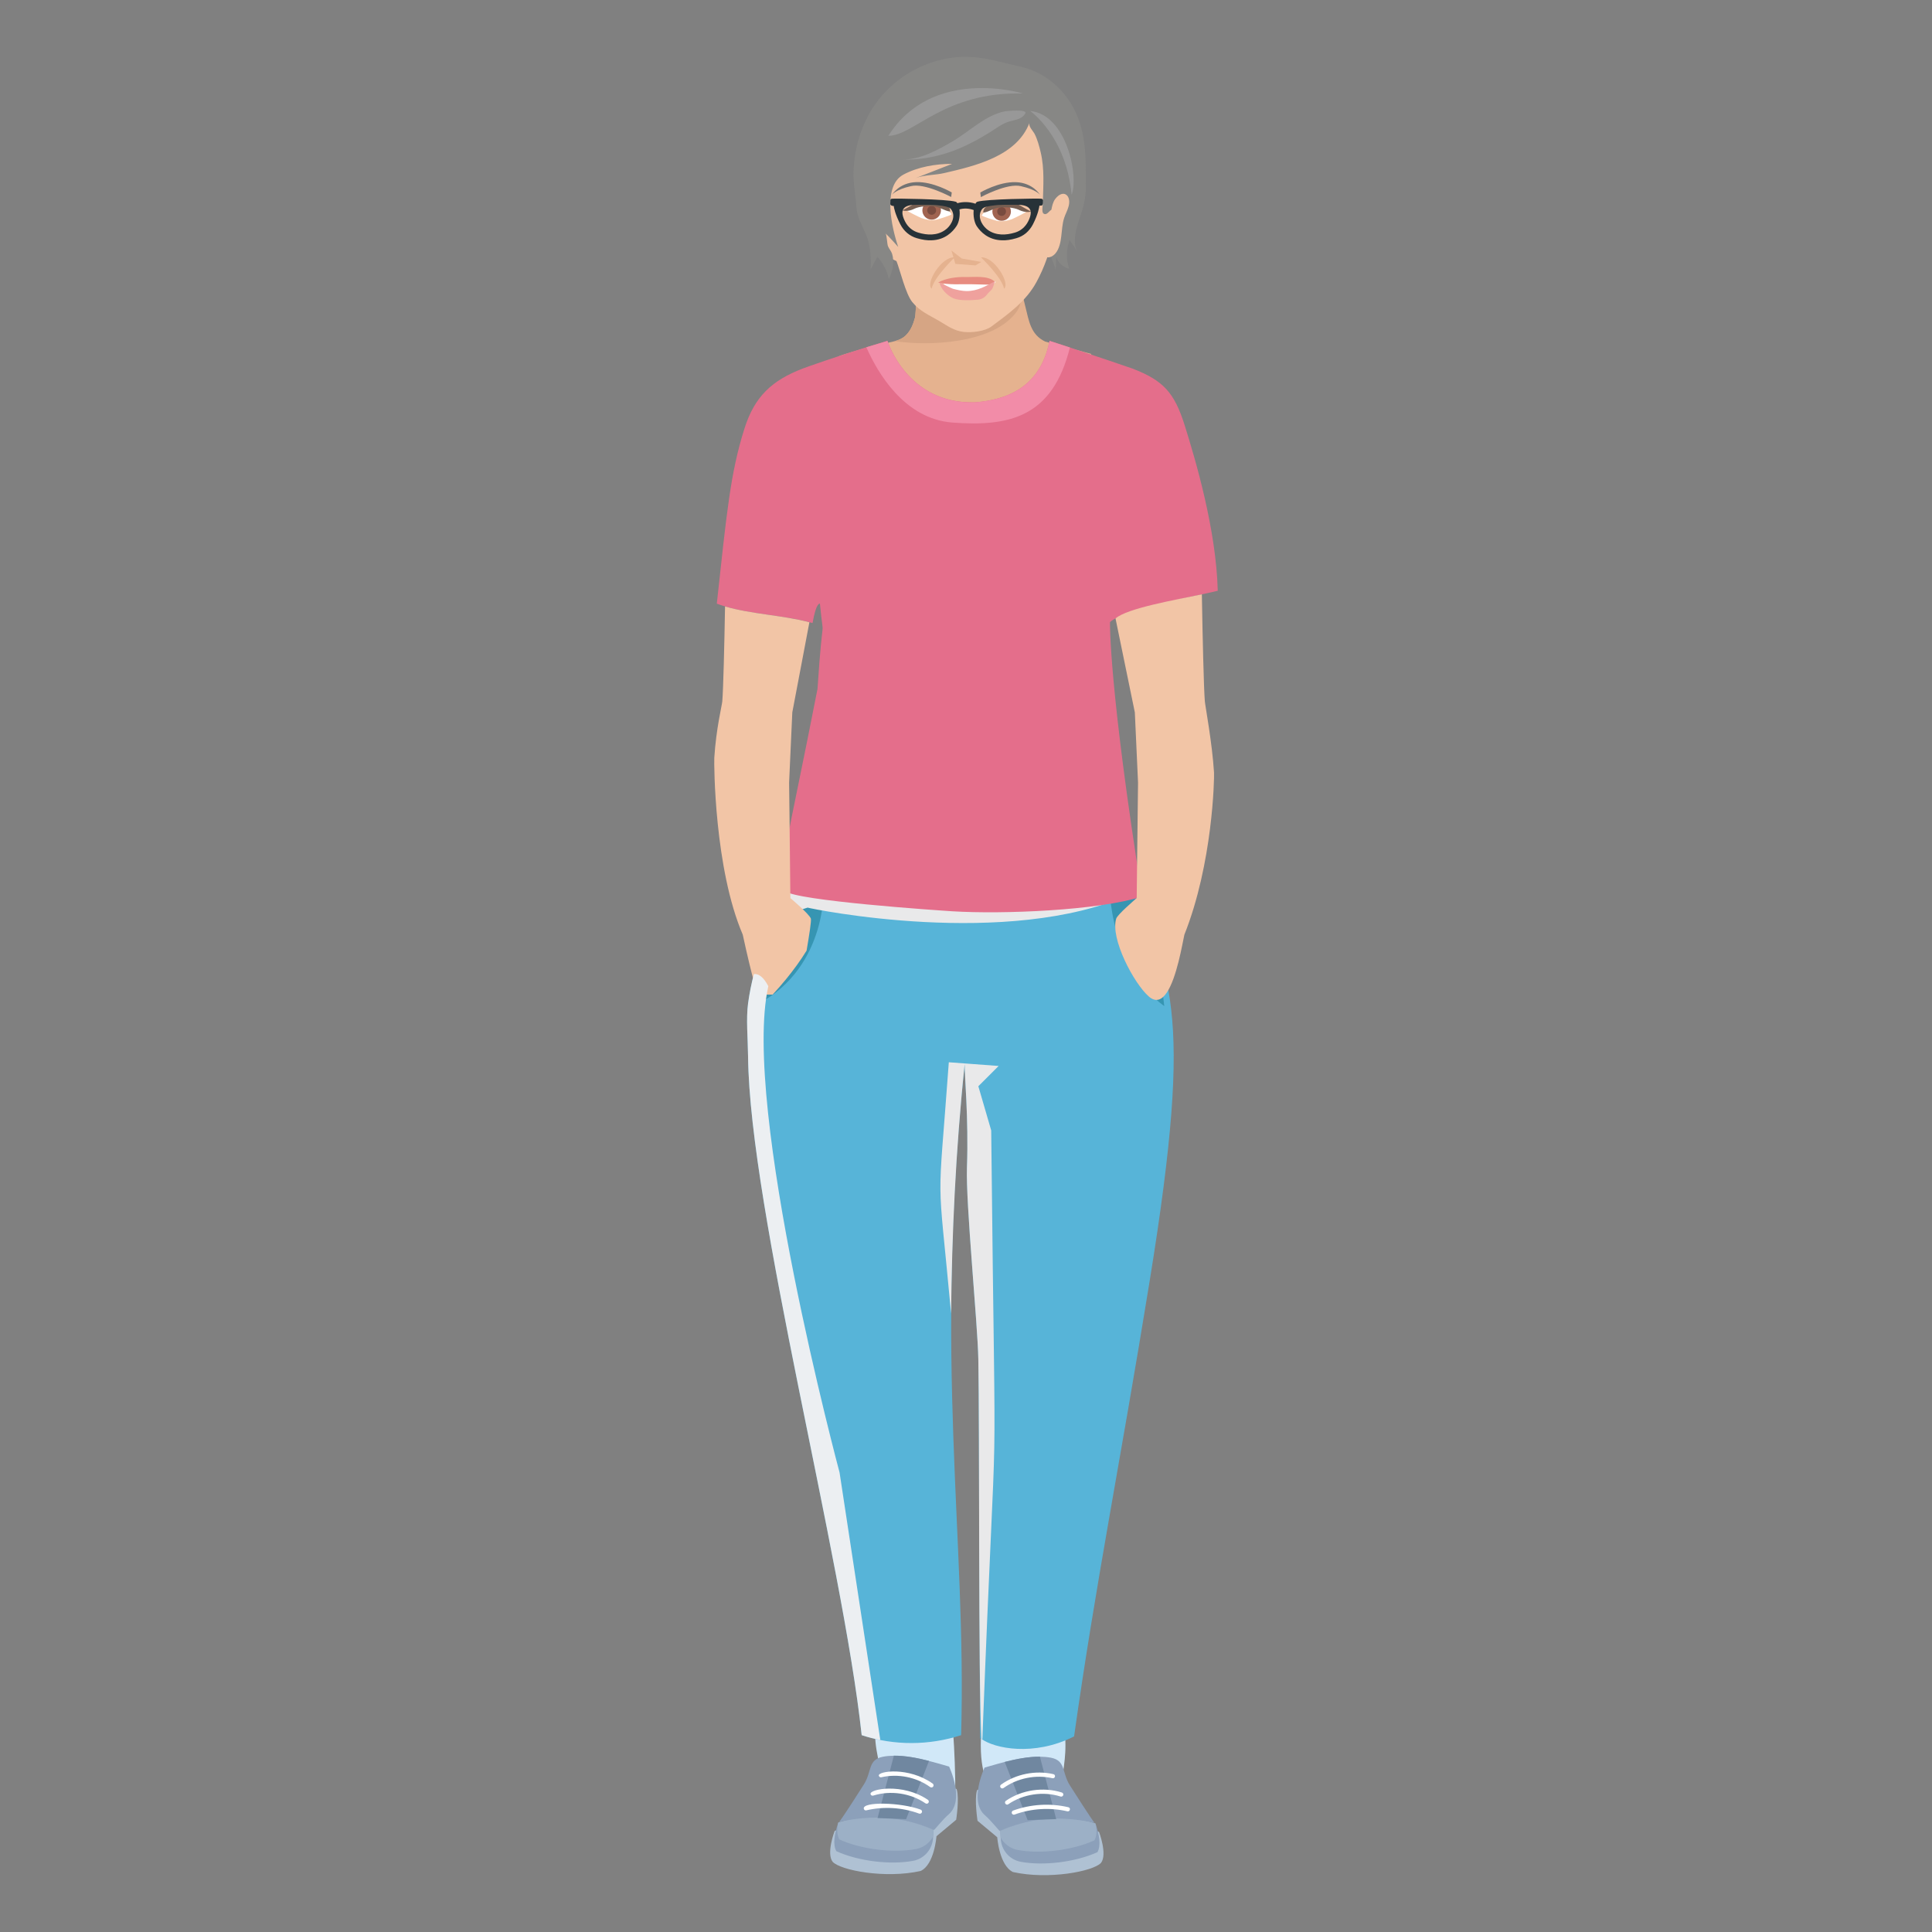 <?xml version="1.0" encoding="utf-8"?>
<!-- Generator: Adobe Illustrator 16.0.0, SVG Export Plug-In . SVG Version: 6.00 Build 0)  -->
<!DOCTYPE svg PUBLIC "-//W3C//DTD SVG 1.1//EN" "http://www.w3.org/Graphics/SVG/1.1/DTD/svg11.dtd">
<svg version="1.1" id="Layer_1" xmlns="http://www.w3.org/2000/svg" xmlns:xlink="http://www.w3.org/1999/xlink" x="0px" y="0px"
	 width="85px" height="85px" viewBox="0 0 85 85" enable-background="new 0 0 85 85" xml:space="preserve">
<rect x="0" y="0" width="85" height="85" fill="#808080" stroke="none"/>
<g>
	<path fill="#D1E8F8" d="M38.018,63.721v4.332c1.109,3.814,0.518,4.347,0.484,8.229c-0.006,0.988,0.41,1.646,0.379,3.625h3.139
		c0.104-4.754-0.562-5.621-0.645-16.185L38.018,63.721L38.018,63.721z M46.875,76.767c-0.018-2.271-0.412-4.534,0.064-6.806
		c0.021-0.113,0.049-0.227,0.07-0.338V63.72h-3.186c-0.049,1.68-0.082,2.06-0.057,3.728c0.098,4.363-0.375,0.965-0.611,9.026
		c-0.053,1.784,0.377,1.751,0.584,3.323l3.365,0.107c-0.012-0.233-0.447-0.61-0.447-0.647
		C46.652,78.375,46.883,77.649,46.875,76.767L46.875,76.767z"/>
	<path fill="#E5B28F" d="M45.111,13.486c-0.047-0.181-0.088-0.369-0.125-0.554c-0.078-0.351,0.393-1.942,0.184-2.188
		c-0.172-0.203-0.826-0.082-1.441,0.053c-0.451,0.1-0.883,0.204-1.086,0.186l-2.271,0.086c0.002,0,0,0.146-0.008,0.368
		c-0.012,0.743-0.062,2.36-0.107,2.535c-0.078,0.296-0.197,0.59-0.422,0.798c-0.121,0.114-0.281,0.185-0.463,0.237
		c-0.375,0.11-0.846,0.136-1.285,0.295c-0.209,0.074-1.018,0.295-1.176,0.372c-0.225,0.107,1.682,2.626,1.791,2.782
		c0.486,0.665,1.031,1.062,1.729,1.469c0.771,0.447,1.016,1.672,1.352,2.463c0.113,0.266,0.227,0.535,0.412,0.758
		c0.182,0.221,0.443,0.396,0.73,0.409c0.539,0.02,0.93-0.506,1.16-0.996c0.215-0.454,0.383-0.928,0.5-1.416
		c0.09-0.374,0.107-0.8,0.34-1.122c0.408-0.558,1.121-0.892,1.566-1.456c0.68-0.871,1.215-1.931,1.52-2.994l-2.031-0.545
		C45.346,14.719,45.271,14.126,45.111,13.486z"/>
	<path fill="#D6A584" d="M43.996,11.994c-0.359-0.334-0.732-0.598-1.119-0.795c-0.449,0.101-0.881,0.205-1.084,0.185l-1.43,0.055
		c-0.012,0.743-0.062,2.36-0.107,2.535c-0.078,0.295-0.197,0.59-0.42,0.798c-0.123,0.114-0.283,0.185-0.465,0.236
		c1.506,0.233,4.246,0.1,5.291-1.209C45.455,12.842,44.072,12.058,43.996,11.994L43.996,11.994z"/>
	<path fill="#57B4D8" d="M49.27,37.1c-1.094,0.186-0.332,0.056-3.828,0.655c-1.846-0.301-2.424-0.418-10.23-1.562
		c0,0.003-0.062,0.418-0.064,0.418c-0.061,0.443-0.143,0.882-0.25,1.316c-0.41,1.685-1.252,3.102-1.729,4.926
		c-0.111,0.424-0.197,0.855-0.256,1.29c-0.092,0.682-0.01,1.527,0,2.352c0.074,6.721,4.152,21.994,4.998,29.845
		c1.453,0.474,2.984,0.451,4.375,0c0.246-8.745-1.213-16.392,0.156-29.527c-0.014,0.44,0.178,2.393,0.102,4.541
		c-0.059,1.578,0.469,6.865,0.498,8.443c0.029,1.546,0.053,13.981,0.08,16.681c0.021,0.01,0.037,0.02,0.057,0.025
		c0.561,0.42,2.301,0.787,4.076-0.107c0.959-6.797,2.004-11.886,3.322-20.015c2.029-12.495,0.838-13.233-0.979-18.358
		C49.492,37.72,49.381,37.411,49.27,37.1z"/>
	<path fill="#E9E9EA" d="M41.744,46.735c-0.498,6.867-0.52,4.348,0.1,11.052c0.035-3.421,0.195-7.122,0.598-10.977
		c-0.014,0.44,0.178,2.393,0.1,4.541c-0.059,1.578,0.471,6.865,0.5,8.443c0.061,3.16-0.004,14.06,0.135,16.706
		c0.014,0.01,0.029,0.016,0.043,0.019c0.678-17.672,0.588-7.581,0.389-26.785l-0.566-1.944l0.893-0.892L41.744,46.735L41.744,46.735
		z"/>
	<path fill="#3695B2" d="M34.896,37.927c-0.5,2.062-1.381,3.75-1.715,6.243c0.072-0.004,0.145-0.014,0.217-0.026
		c2.998-1.62,2.939-5.202,2.756-5.429C35.787,38.267,35.355,38.023,34.896,37.927L34.896,37.927z M48.793,38.39
		c0,0-0.199,3.938,2.43,5.876c-0.221-2.182-0.869-4.113-1.625-6.245C49.342,38.111,49.072,38.237,48.793,38.39z"/>
	<path fill="#E9E9EA" d="M34.506,38.633l-0.164,1.675l1.189-0.377c0.162,0.053,8.807,1.835,14.209-0.595
		C44.555,37.661,34.506,38.633,34.506,38.633z"/>
	<path fill="#E46E8B" d="M53.576,25.992c-0.066-2.683-0.977-5.761-1.459-7.293c-0.451-1.43-0.939-1.957-2.275-2.477
		c-0.125-0.049-1.725-0.587-2.77-0.934c-0.508-0.168-0.885-0.291-0.896-0.291c-0.406,2.055-1.895,2.593-3.271,2.703
		c-2.998,0.098-3.861-2.703-3.861-2.703s-0.389,0.115-0.926,0.281c-1.141,0.348-2.682,0.887-2.801,0.936
		c-1.342,0.518-2.117,1.217-2.566,2.646c-0.621,1.959-0.781,3.724-1.215,7.699c1.289,0.479,2.846,0.468,4.213,0.852
		c0.162-0.932,0.322-0.854,0.324-0.852c0.188,1.98,0.15-0.136-0.107,3.753c-1.301,6.666-1.855,8.509-1.432,8.889
		c0.49,0.429,6.676,0.848,7.373,0.892c2.223,0.135,6.391-0.033,8.346-0.648c-1.479-9.27-1.418-12.073-1.418-12.073
		C49.414,26.808,52.703,26.207,53.576,25.992L53.576,25.992z"/>
	<path fill="#E46E8B" d="M34.531,39.201c0.043,0.035,0.125,0.071,0.24,0.106l-0.031-2.904
		C34.369,38.267,34.285,38.979,34.531,39.201L34.531,39.201z M50.01,39.513c0,0-0.004,0.002-0.008,0.002
		c0.088-0.022,0.174-0.045,0.25-0.071c-0.076-0.488-0.15-0.949-0.227-1.388L50.01,39.513z"/>
	<path fill="#F28CA8" d="M42.904,17.701c-2.998,0.098-3.861-2.703-3.861-2.703s-0.389,0.116-0.926,0.281
		c0.482,1.1,1.664,3.154,3.789,3.312c2.537,0.191,4.402-0.256,5.166-3.303c-0.508-0.168-0.885-0.291-0.896-0.291
		C45.77,17.053,44.281,17.591,42.904,17.701L42.904,17.701z"/>
	<path fill="#AFC1D3" d="M48.283,80.568c-0.637-0.268-5.195-2.167-5.303-1.79c-0.115,0.404,0.027,1.329,0.027,1.329l0.867,0.724
		c0,0,0.088,1.241,0.693,1.531c1.561,0.347,3.525-0.028,3.873-0.403c0.289-0.377-0.086-1.359-0.086-1.359
		S48.332,80.59,48.283,80.568z"/>
	<path fill="#8CA0BA" d="M48.191,80.222c-1.404-0.447-2.871-0.26-4.199,0.333c0.004,0,0.012,0.004,0.012,0.004s0.014,0.1,0.02,0.284
		c0.004,0.011,0.004,0.023,0.004,0.039c0.018,0.505,0.381,0.938,0.881,1.029c0.984,0.184,2.389,0.023,3.375-0.424
		c0.162-0.295,0.078-0.767-0.07-1.202C48.205,80.264,48.199,80.244,48.191,80.222z"/>
	<path fill="#9CB0C6" d="M48.191,80.222c-1.404-0.447-2.871-0.26-4.199,0.333c0.004,0,0.012,0.004,0.012,0.004s0.014,0.1,0.02,0.284
		c0.152,0.277,0.424,0.489,0.754,0.548c0.984,0.183,2.389,0.023,3.373-0.424c0.098-0.177,0.107-0.422,0.062-0.682
		C48.205,80.264,48.199,80.244,48.191,80.222L48.191,80.222z"/>
	<path fill="#8CA0BA" d="M47.07,78.548c-0.361-0.568-0.166-1.086-0.836-1.217c-0.152-0.028-0.314-0.042-0.482-0.044
		c-0.795-0.007-1.674,0.261-2.434,0.479c0,0-0.705,1.484,0.023,2.104c0.25,0.213,0.604,0.669,0.648,0.686
		c0.592-0.262,1.18-0.425,1.771-0.498c0.232-0.028,0.465-0.044,0.699-0.047c0.555-0.006,1.121,0.06,1.701,0.187
		C48.115,80.188,47.174,78.714,47.07,78.548L47.07,78.548z"/>
	<path fill="#7087A0" d="M45.752,77.287c-0.496-0.005-1.039,0.101-1.549,0.231l1.01,2.561l0.551-0.021l0.705-0.026l-0.006-0.021
		L45.752,77.287L45.752,77.287z"/>
	<path fill="#FFFFFF" d="M47.004,79.511c-0.799-0.188-1.662-0.135-2.432,0.147c-0.047,0.019-0.072,0.071-0.055,0.12
		c0.018,0.048,0.068,0.072,0.115,0.056c0.002,0,0.002,0,0.002,0c0.736-0.271,1.562-0.321,2.324-0.144
		c0.049,0.014,0.102-0.019,0.111-0.067C47.086,79.572,47.053,79.521,47.004,79.511z"/>
	<g>
		<path fill="#FFFFFF" d="M46.717,78.863c-0.814-0.258-1.758-0.118-2.461,0.363c-0.043,0.029-0.053,0.088-0.023,0.131
			c0.018,0.024,0.045,0.04,0.076,0.04c0.018,0,0.037-0.006,0.051-0.018c0.658-0.45,1.541-0.581,2.301-0.339
			c0.049,0.015,0.102-0.013,0.117-0.062S46.766,78.88,46.717,78.863L46.717,78.863z"/>
	</g>
	<g>
		<path fill="#FFFFFF" d="M46.344,78.055c-0.785-0.18-1.646-0.008-2.301,0.46C44,78.544,43.99,78.602,44.02,78.644
			c0,0,0.002,0,0.002,0.001c0.029,0.041,0.088,0.051,0.129,0.021c0.613-0.438,1.418-0.6,2.152-0.432
			c0.049,0.013,0.1-0.02,0.111-0.068v-0.001C46.426,78.115,46.395,78.065,46.344,78.055L46.344,78.055z"/>
	</g>
	<g>
		<path fill="#AFC1D3" d="M36.795,80.525c-0.049,0.021-0.074,0.03-0.074,0.03s-0.377,0.982-0.088,1.357
			c0.348,0.376,2.312,0.752,3.873,0.403c0.607-0.287,0.695-1.529,0.695-1.529l0.867-0.724c0,0,0.145-0.925,0.027-1.329
			C41.988,78.358,37.432,80.258,36.795,80.525L36.795,80.525z"/>
		<path fill="#8CA0BA" d="M36.885,80.18l-0.021,0.062c-0.148,0.438-0.232,0.908-0.068,1.203c0.984,0.447,2.389,0.607,3.375,0.424
			c0.498-0.09,0.863-0.522,0.881-1.03c0-0.015,0-0.027,0.002-0.038c0.008-0.183,0.021-0.284,0.021-0.284s0.006-0.003,0.01-0.003
			C39.756,79.919,38.289,79.731,36.885,80.18L36.885,80.18z"/>
		<path fill="#9CB0C6" d="M36.885,80.18l-0.021,0.062c-0.045,0.261-0.035,0.508,0.062,0.685c0.984,0.447,2.389,0.605,3.373,0.423
			c0.33-0.06,0.602-0.271,0.752-0.549c0.01-0.184,0.021-0.284,0.021-0.284s0.008-0.003,0.01-0.003
			C39.756,79.919,38.289,79.731,36.885,80.18L36.885,80.18z"/>
		<path fill="#8CA0BA" d="M40.873,77.475c-0.51-0.132-1.053-0.236-1.547-0.231c-0.168,0.003-0.332,0.015-0.484,0.046
			c-0.67,0.13-0.473,0.646-0.834,1.216c-0.104,0.165-1.043,1.64-1.094,1.65c1.457-0.321,2.807-0.249,4.172,0.357
			c0.045-0.017,0.398-0.473,0.65-0.687c0.727-0.62,0.021-2.104,0.021-2.104C41.488,77.645,41.189,77.555,40.873,77.475z"/>
		<path fill="#7087A0" d="M38.609,79.987c0.764,0.028,0.51,0.02,1.256,0.048l1.008-2.561c-0.51-0.132-1.053-0.236-1.547-0.231
			C39.318,77.274,38.619,79.956,38.609,79.987L38.609,79.987z"/>
		<g>
			<path fill="#FFFFFF" d="M40.504,79.615c-0.875-0.322-2.576-0.361-2.5-0.036c0.012,0.05,0.061,0.081,0.109,0.069
				c0.002-0.001,0.002-0.001,0.002-0.001c0.764-0.18,1.59-0.128,2.324,0.144c0.049,0.018,0.102-0.008,0.121-0.057
				C40.578,79.687,40.553,79.634,40.504,79.615L40.504,79.615z"/>
		</g>
		<g>
			<path fill="#FFFFFF" d="M38.301,78.937c0.016,0.049,0.066,0.076,0.115,0.062c0,0,0,0,0.002,0c0.76-0.24,1.643-0.11,2.299,0.34
				c0.043,0.028,0.102,0.019,0.131-0.024c0.029-0.042,0.018-0.101-0.023-0.129l0,0C39.715,78.427,38.229,78.709,38.301,78.937
				L38.301,78.937z"/>
		</g>
		<g>
			<path fill="#FFFFFF" d="M38.664,78.123c0.012,0.05,0.061,0.081,0.111,0.069c0.734-0.168,1.539-0.008,2.15,0.432
				c0.043,0.028,0.102,0.02,0.131-0.022c0.029-0.043,0.02-0.101-0.021-0.131C39.984,77.722,38.617,77.918,38.664,78.123z"/>
		</g>
	</g>
	<path fill="#F2C5A6" d="M34.775,39.513l-0.004-0.205l-0.031-2.904l-0.023-1.971l0.141-3.092l0.752-3.964
		c-1.207-0.318-2.545-0.352-3.711-0.697c-0.029,1.66-0.076,3.637-0.121,4.175c-0.016,0.192-0.27,1.189-0.352,2.487
		c-0.014,0.262,0,4.861,1.252,7.779c0.418,1.932,0.658,2.638,0.658,2.638h0.656c0.209-0.228,0.414-0.459,0.605-0.696
		c0.311-0.383,0.619-0.798,0.889-1.239c0.119-0.692,0.217-1.324,0.189-1.409C35.615,40.222,34.775,39.513,34.775,39.513
		L34.775,39.513z M53.008,30.854c-0.049-0.597-0.102-2.966-0.131-4.706c-1.205,0.253-3.273,0.609-3.799,1.06l0.85,4.134l0.141,3.091
		l-0.043,3.621v0.003l-0.016,1.456c-0.004,0.002-0.004,0.002-0.006,0.002c0,0.003,0,0.003-0.004,0.003
		c-0.09,0.082-0.832,0.716-0.891,0.896c-0.271,0.867,0.77,2.846,1.432,3.426c0.314,0.274,0.574,0.151,0.787-0.162
		c0.447-0.654,0.688-2.146,0.779-2.554c1.25-3.139,1.32-6.872,1.305-7.135C53.332,32.691,53.023,31.046,53.008,30.854z"/>
	<g>
		<path fill="#A74424" d="M47.178,7.683c0.006-0.015,0-0.042-0.006-0.069C47.162,7.677,47.16,7.729,47.178,7.683z"/>
		<path fill="#F2C5A6" d="M44.689,4.006C43.4,3.129,41.375,3.31,40.133,4.109c-1.631,1.053-1.828,2.91-1.5,4.674
			c0.166,0.893,0.465,1.812,0.801,2.681c0.166,0.423,0.412,1.475,0.705,1.829c0.332,0.408,0.748,0.573,1.186,0.831
			c0.354,0.208,0.648,0.434,1.082,0.48c0.352,0.038,0.924-0.024,1.217-0.243c0.758-0.564,1.512-1.1,1.973-1.945
			c0.723-1.325,0.986-2.853,0.807-4.348C46.252,6.837,45.795,4.758,44.689,4.006L44.689,4.006z"/>
		<path fill="#F2C5A6" d="M39.18,9.968c-0.023-0.097-0.039-0.194-0.045-0.293c-0.041-0.206-0.064-0.42-0.09-0.636
			c-0.014-0.135-0.021-0.264-0.031-0.393c-0.074-0.072-0.158-0.119-0.26-0.14c-0.049-0.011-0.1-0.021-0.152-0.015
			c-0.133,0.015-0.279,0.071-0.348,0.225c-0.004,0.008-0.012,0.008-0.012,0.008c-0.066,0.161-0.037,0.369,0.037,0.538
			c0.006,0.007,0.008,0.022,0.016,0.03c0.066,0.154,0.16,0.289,0.227,0.443c0.031,0.061,0.051,0.131,0.07,0.193v0.008
			c0.066,0.202,0.102,0.408,0.15,0.612c0.066,0.274,0.16,0.556,0.338,0.729c0.006,0.006,0.014,0.014,0.02,0.014
			c0.062,0.059,0.127,0.091,0.191,0.125c0.076,0.031,0.375,0.186,0.449,0.193c0.008,0.008,0.016-0.035,0.021-0.037
			c-0.082-0.281-0.383-0.668-0.453-0.968C39.26,10.395,39.217,10.182,39.18,9.968z"/>
		<path fill="#737373" d="M44.693,8.014c-0.756-0.025-1.564,0.456-1.564,0.456l0.025,0.202c0,0,1.162-0.633,1.768-0.48
			c0.682,0.151,0.834,0.379,0.834,0.379S45.451,8.039,44.693,8.014z M39.246,8.568c0,0,0.152-0.227,0.834-0.379
			c0.605-0.15,1.768,0.479,1.768,0.479l0.025-0.202c0,0-0.809-0.48-1.564-0.454C39.551,8.039,39.246,8.568,39.246,8.568z"/>
		<path fill="#E5B28F" d="M41.859,11.02l0.172,0.59l0.889,0.067l0.252-0.152l-0.857-0.151L41.859,11.02z"/>
		<path fill="#FFFFFF" d="M40.906,8.842c-0.254,0.078-0.842,0.221-1.025,0.404c-0.021,0.023,0.586,0.32,0.652,0.345
			c0.209,0.08,0.402,0.108,0.627,0.082c0.061-0.007,0.736-0.211,0.703-0.253C41.572,9.041,41.408,8.867,40.906,8.842z"/>
		<path fill="#A06451" d="M40.99,8.847c-0.227,0-0.408,0.183-0.41,0.408c0,0.226,0.184,0.409,0.41,0.409
			c0.225,0,0.408-0.184,0.408-0.408l0,0C41.398,9.029,41.215,8.847,40.99,8.847L40.99,8.847z"/>
		<path fill="#784B3F" d="M40.99,9.061c-0.107,0-0.195,0.086-0.195,0.194s0.088,0.194,0.195,0.194c0.105,0,0.195-0.086,0.195-0.193
			V9.255C41.186,9.147,41.098,9.061,40.99,9.061L40.99,9.061z"/>
		<path fill="#765E51" d="M40.977,8.844c-0.238-0.029-0.473,0.013-0.695,0.094c-0.084,0.032-0.553,0.326-0.588,0.309
			c0.023,0.013,0.045,0.021,0.062,0.023c0.049,0.008,0.092,0.01,0.133,0.008c0.191-0.011,0.328-0.09,0.328-0.09
			c0.254-0.126,0.668-0.128,0.854-0.111c0.268,0.021,0.479,0.201,0.727,0.23C41.842,8.957,41.201,8.871,40.977,8.844z"/>
		<path fill="#FFFFFF" d="M43.195,9.47c-0.033,0.042,0.641,0.247,0.701,0.253c0.227,0.027,0.42-0.002,0.627-0.081
			c0.064-0.026,0.676-0.321,0.65-0.346c-0.182-0.183-0.77-0.326-1.023-0.404C43.648,8.916,43.484,9.092,43.195,9.47L43.195,9.47z"/>
		<path fill="#A06451" d="M44.068,8.896c-0.229,0-0.408,0.184-0.408,0.409s0.182,0.409,0.408,0.409c0.225,0,0.408-0.184,0.408-0.409
			S44.293,8.896,44.068,8.896z"/>
		<path fill="#784B3F" d="M44.068,9.111c-0.107,0-0.195,0.086-0.195,0.193S43.961,9.5,44.068,9.5c0.105,0,0.191-0.088,0.191-0.195
			C44.262,9.199,44.176,9.111,44.068,9.111z"/>
		<path fill="#765E51" d="M44.082,8.893c-0.225,0.027-0.865,0.115-0.82,0.463c0.248-0.029,0.459-0.208,0.727-0.23
			c0.184-0.016,0.6-0.014,0.852,0.113c0,0,0.141,0.078,0.328,0.088c0.041,0.004,0.086,0.002,0.135-0.006
			c0.021-0.006,0.043-0.014,0.062-0.024c-0.035,0.017-0.504-0.277-0.588-0.308C44.555,8.906,44.318,8.865,44.082,8.893z"/>
		<path fill="#FFFFFF" d="M41.508,12.48l0.266,0.309l1.594,0.088l0.443-0.484C43.811,12.393,41.861,12.305,41.508,12.48z"/>
		<path fill="#E78C80" d="M42.496,12.187c-0.402-0.009-0.875,0.046-1.223,0.245c0.453,0.111,1.018,0.064,1.488,0.074l0.812,0.02
			c0.062-0.046,0.127-0.091,0.191-0.137C43.459,12.111,42.875,12.197,42.496,12.187z"/>
		<path fill="#EFA19D" d="M41.926,12.705c-0.066-0.018-0.59-0.284-0.59-0.282c0.031,0.276,0.365,0.604,0.617,0.704
			c0.27,0.111,0.775,0.085,1.076,0.058c0.148-0.014,0.287-0.089,0.379-0.209c0.072-0.091,0.156-0.164,0.229-0.246
			c0.049-0.052,0.131-0.353,0.145-0.36c-0.41,0.217-0.773,0.436-1.256,0.436C42.338,12.805,42.105,12.753,41.926,12.705
			L41.926,12.705z"/>
		<path fill="#273238" d="M45.791,8.742c-0.098-0.015-2.398,0.012-2.789,0.133c-0.039,0.013-0.07,0.047-0.084,0.088
			c-0.141-0.049-0.291-0.072-0.439-0.072c-0.119,0-0.244,0.016-0.359,0.049c-0.018-0.031-0.041-0.056-0.072-0.064
			c-0.389-0.122-2.689-0.147-2.789-0.133c-0.076-0.004-0.119,0.061-0.119,0.129c0,0.072,0.023,0.17,0.131,0.187h0.049
			c0.008,0.072,0.062,0.365,0.291,0.81c0.156,0.304,0.414,0.521,0.729,0.611c0.242,0.073,0.453,0.1,0.643,0.092
			c0.592-0.016,0.93-0.369,1.098-0.623c0.125-0.184,0.166-0.502,0.131-0.737c0.207-0.058,0.424-0.046,0.627,0.03
			c-0.027,0.224,0.018,0.532,0.133,0.707c0.168,0.254,0.508,0.607,1.104,0.623c0.186,0.008,0.395-0.019,0.639-0.092
			c0.156-0.044,0.301-0.119,0.426-0.224c0.125-0.108,0.229-0.24,0.305-0.388c0.227-0.444,0.275-0.746,0.285-0.821h0.074
			c0.064,0,0.109-0.103,0.109-0.175C45.914,8.805,45.869,8.74,45.791,8.742L45.791,8.742z M41.865,9.789
			c-0.068,0.137-0.178,0.259-0.289,0.334c-0.35,0.248-0.787,0.229-1.176,0.111c-0.252-0.072-0.459-0.248-0.58-0.488
			c-0.314-0.611,0.039-0.752,0.578-0.736c0.32,0.007,0.641-0.016,0.959,0.033c0.129,0.02,0.402,0.043,0.488,0.164
			C41.982,9.394,41.959,9.605,41.865,9.789z M45.232,9.746c-0.123,0.24-0.33,0.416-0.582,0.488c-0.391,0.117-0.824,0.137-1.18-0.111
			c-0.107-0.075-0.219-0.197-0.287-0.334c-0.092-0.184-0.115-0.396,0.02-0.582c0.086-0.123,0.359-0.145,0.488-0.163
			c0.318-0.05,0.639-0.027,0.959-0.034C45.191,8.994,45.545,9.135,45.232,9.746L45.232,9.746z"/>
		<path fill="#878785" d="M44.953,2.947c-0.277-0.065-0.555-0.133-0.834-0.199c-0.23-0.055-0.457-0.109-0.689-0.153
			c-0.986-0.19-1.893-0.095-2.822,0.299c-0.846,0.358-1.592,0.958-2.117,1.714c-0.596,0.862-0.908,1.905-0.938,2.949
			c-0.016,0.516,0.088,1.01,0.121,1.52c0.031,0.479,0.25,0.818,0.436,1.26c0.193,0.466,0.219,1.025,0.191,1.521l0.299-0.558
			c0.254,0.273,0.428,0.611,0.506,0.979c0.162-0.314,0.252-0.758,0.145-1.105c-0.041-0.129-0.127-0.213-0.18-0.333
			c-0.049-0.113-0.049-0.515-0.115-0.574c0.199,0.185,0.377,0.397,0.562,0.597c-0.27-0.787-0.723-2.673,0.23-3.183
			c0.641-0.341,1.418-0.472,2.141-0.472c0,0-1.604,0.627-1.605,0.627c0.367-0.142,0.877-0.131,1.264-0.223
			c1.354-0.314,3.186-0.74,3.744-2.209c-0.057,0.151,0.17,0.372,0.23,0.494c0.125,0.247,0.199,0.533,0.264,0.801
			c0.176,0.746,0.111,1.492,0.094,2.25c-0.002,0.103-0.061,0.387,0.033,0.448c0.15,0.099,0.256-0.146,0.359-0.171
			c0.66-0.16,0.055,0.891,0.006,1.12c-0.053,0.259-0.09,0.526-0.07,0.792c0.018,0.247,0.244,0.581,0.234,0.793
			c0.01-0.206,0.02-0.413,0.031-0.62c0.084,0.253,0.309,0.455,0.568,0.513c-0.143-0.41-0.135-0.857,0.021-1.265
			c0.119,0.175,0.234,0.353,0.354,0.528c-0.117-0.176-0.143-0.408-0.121-0.645c0.021-0.256,0.098-0.516,0.162-0.709
			c0.15-0.438,0.299-0.89,0.312-1.361c0-1.227,0.066-2.469-0.521-3.588C46.777,3.883,45.947,3.184,44.953,2.947L44.953,2.947z"/>
		<g>
			<path fill="#F2C5A6" d="M46.67,8.549c-0.078,0.031-0.162,0.098-0.244,0.205c-0.195,0.253-0.18,0.751-0.277,1.062
				c-0.113,0.367-0.25,0.73-0.266,1.118c-0.006,0.103,0,0.214,0.064,0.297c0.141,0.188,0.381,0.05,0.492-0.087
				c0.156-0.186,0.221-0.47,0.252-0.744c0.033-0.271,0.045-0.555,0.127-0.811c0.055-0.168,0.141-0.318,0.189-0.489
				C47.123,8.719,46.928,8.445,46.67,8.549z"/>
		</g>
		<path fill="#E5B28F" d="M40.988,12.701c0.102-0.506,1.014-1.377,1.014-1.377C41.436,11.269,40.705,12.457,40.988,12.701z
			 M43.162,11.326c0,0,0.912,0.871,1.014,1.377C44.459,12.459,43.73,11.27,43.162,11.326z"/>
		<path fill="#989898" d="M45.322,4.882c0,0,1.582,1.093,1.824,3.687C47.471,7.798,46.945,5.043,45.322,4.882z M44.215,4.897
			c-0.865,0.175-1.537,0.864-2.273,1.302c-0.65,0.383-1.48,0.853-2.264,0.814c0.715,0.035,1.428-0.091,2.102-0.32
			c0.609-0.207,1.209-0.525,1.768-0.871c0.266-0.166,0.516-0.363,0.807-0.461c0.268-0.091,0.602-0.094,0.754-0.373
			C45.217,4.791,44.273,4.887,44.215,4.897z M39.084,5.975c1.135,0,2.43-1.943,5.916-1.863C45,4.111,41.029,2.896,39.084,5.975z"/>
	</g>
	<path fill="#ECEFF2" d="M33.803,43.389c-0.201-0.387-0.416-0.556-0.635-0.536c-0.111,0.425-0.197,0.855-0.256,1.29
		c-0.092,0.681-0.01,1.527,0,2.352c0.074,6.721,4.154,21.994,4.998,29.845c0.268,0.089,0.543,0.16,0.82,0.214l-1.793-11.771
		C36.938,64.78,32.613,48.681,33.803,43.389L33.803,43.389z"/>
</g>
</svg>
